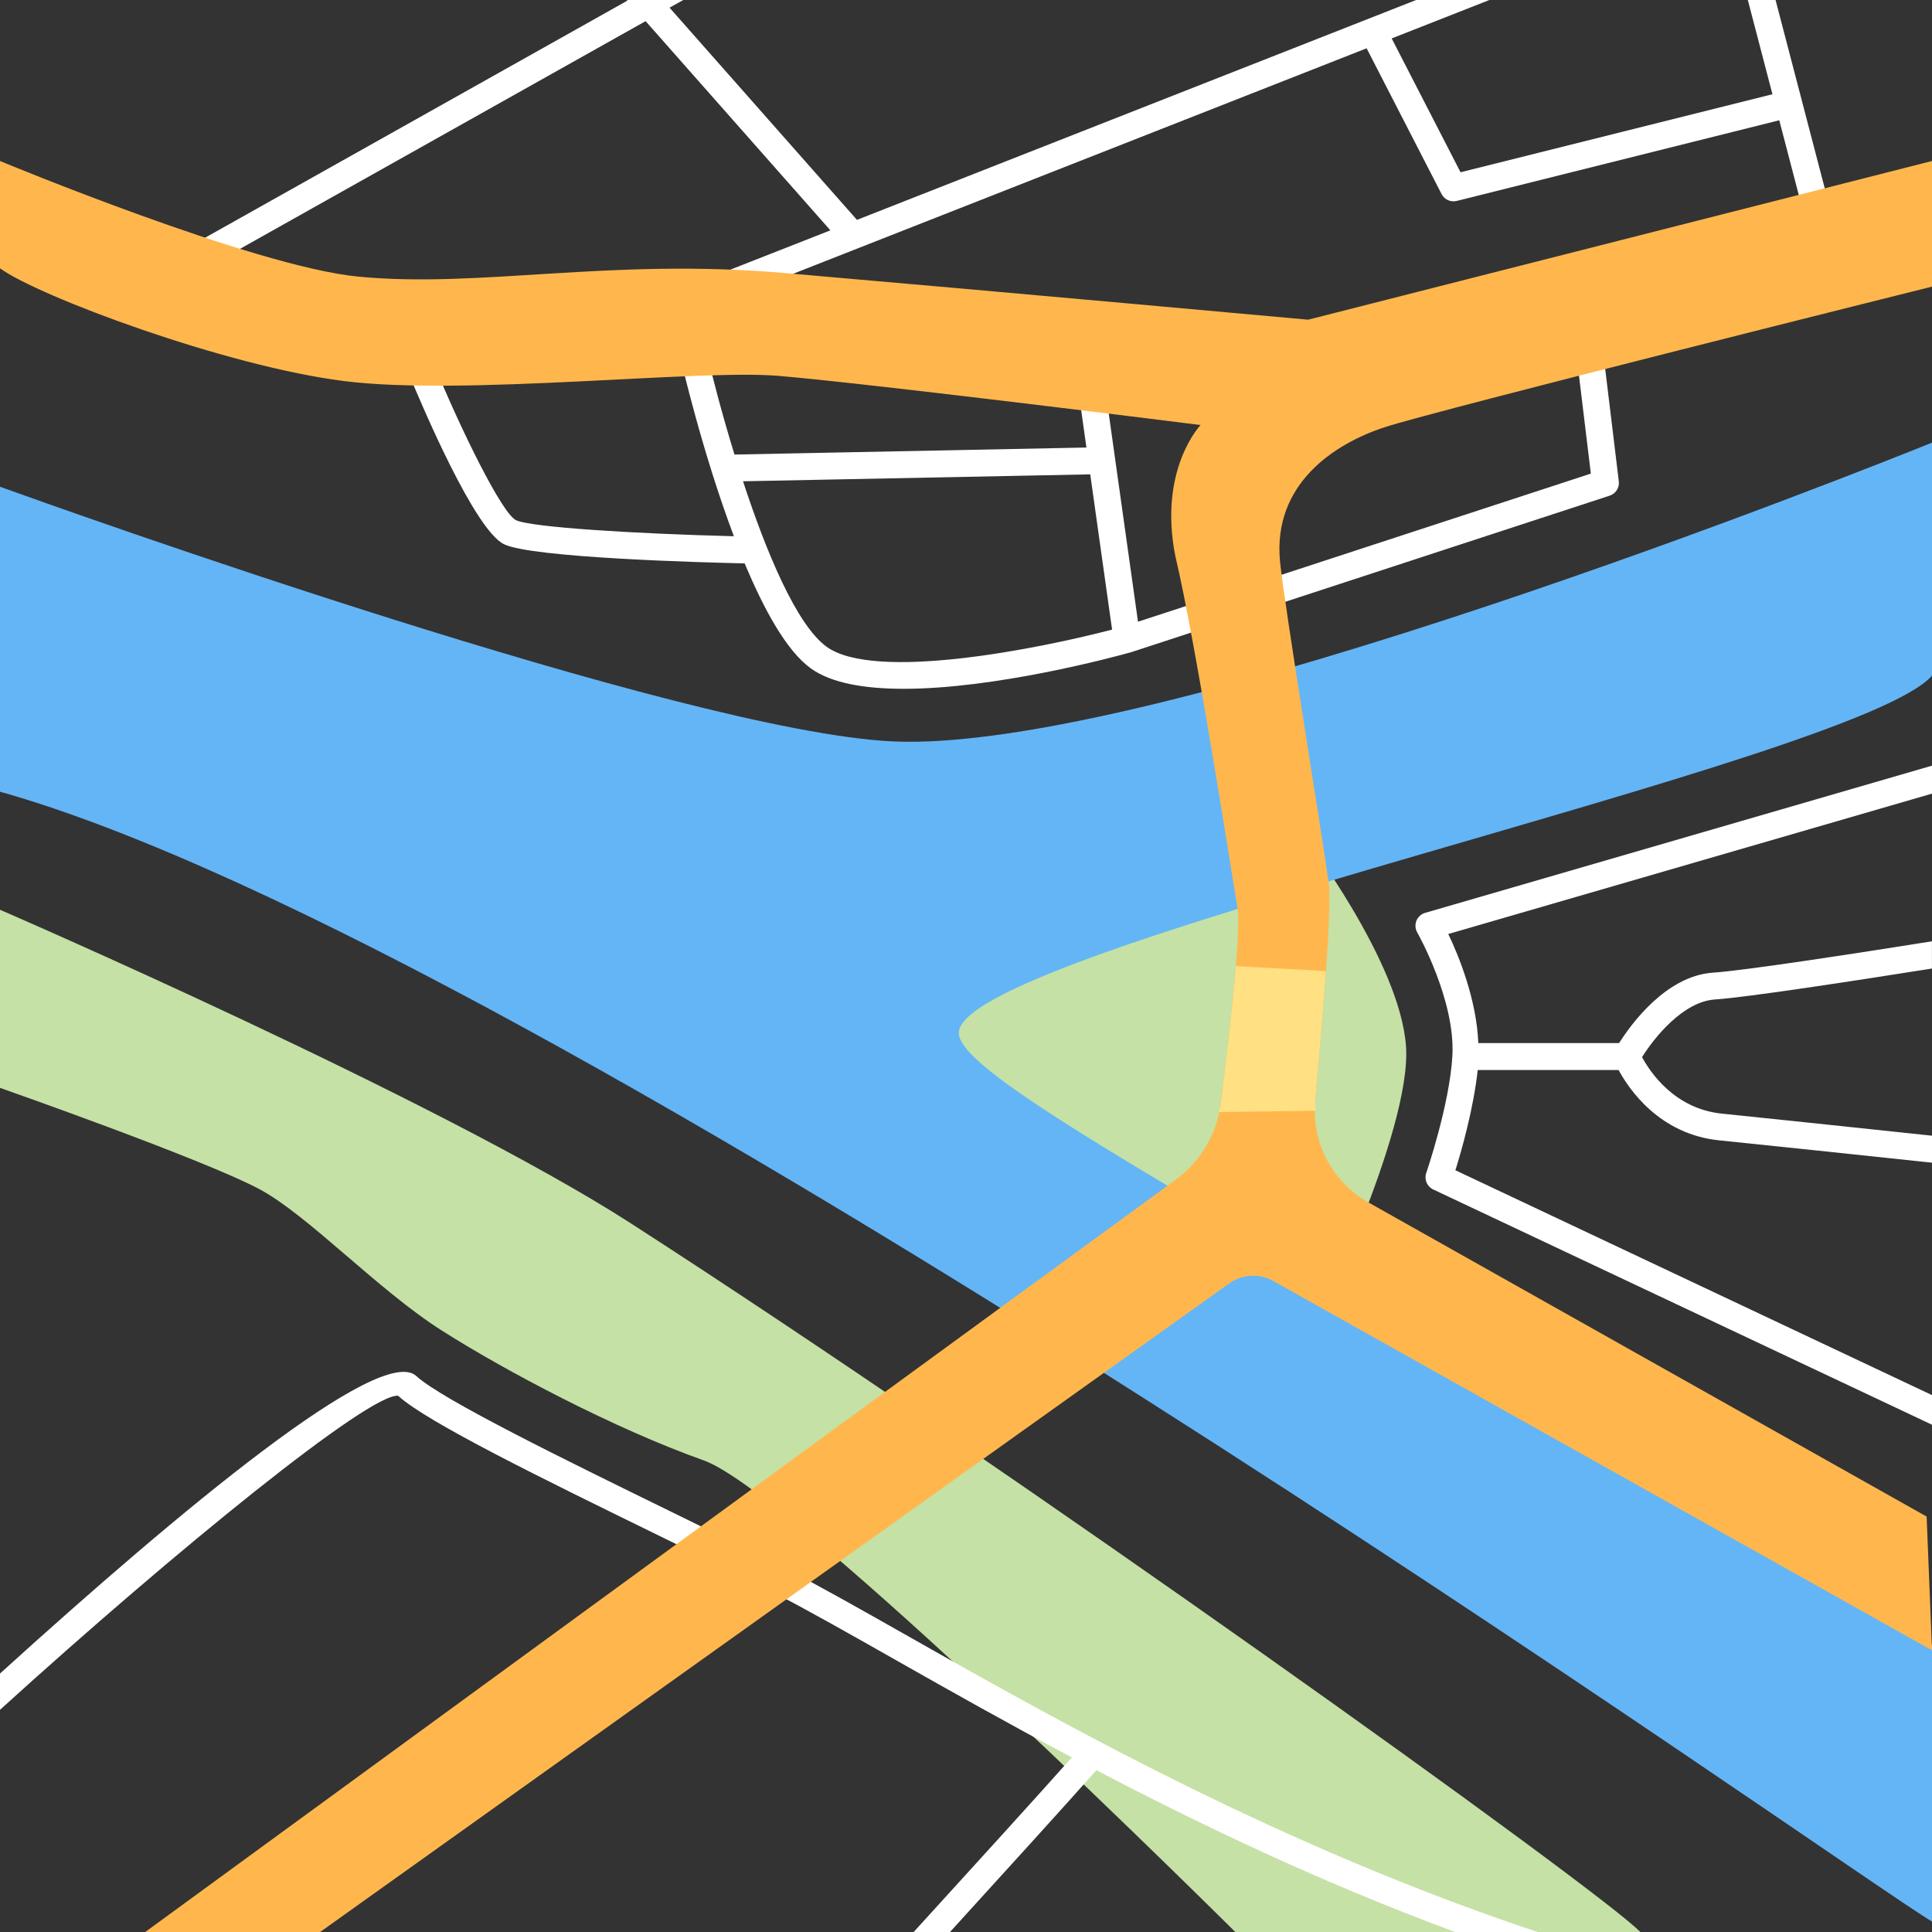 <?xml version="1.0" encoding="UTF-8" standalone="no"?>
<!-- Generator: Adobe Illustrator 20.1.0, SVG Export Plug-In . SVG Version: 6.00 Build 0)  -->

<svg
   xmlns:dc="http://purl.org/dc/elements/1.1/"
   xmlns:cc="http://creativecommons.org/ns#"
   xmlns:rdf="http://www.w3.org/1999/02/22-rdf-syntax-ns#"
   xmlns:svg="http://www.w3.org/2000/svg"
   xmlns="http://www.w3.org/2000/svg"
   xmlns:sodipodi="http://sodipodi.sourceforge.net/DTD/sodipodi-0.dtd"
   xmlns:inkscape="http://www.inkscape.org/namespaces/inkscape"
   version="1.1"
   x="0px"
   y="0px"
   viewBox="0 0 36 36"
   xml:space="preserve"
   id="svg26"
   sodipodi:docname="map_icon.svg"
   width="36"
   height="36"
   inkscape:version="0.92.4 5da689c313, 2019-01-14"><rect x="0" y="0" width="36" height="36" fill="#333333" stroke="none"/><defs
   id="defs30">
	
</defs><sodipodi:namedview
   pagecolor="#ffffff"
   bordercolor="#666666"
   borderopacity="1"
   objecttolerance="10"
   gridtolerance="10"
   guidetolerance="10"
   inkscape:pageopacity="0"
   inkscape:pageshadow="2"
   inkscape:window-width="1920"
   inkscape:window-height="1025"
   id="namedview28"
   showgrid="false"
   fit-margin-top="0"
   fit-margin-left="0"
   fit-margin-right="0"
   fit-margin-bottom="0"
   inkscape:zoom="13.906433"
   inkscape:cx="11.853395"
   inkscape:cy="24.13671"
   inkscape:window-x="2560"
   inkscape:window-y="551"
   inkscape:window-maximized="1"
   inkscape:current-layer="svg26"
   inkscape:pagecheckerboard="true" />

<path
   style="fill:#c5e1a5"
   d="m 18.515,17.917 c 0.414,-0.22 5.777,-2.343 5.777,-2.343 0,0 1.798,2.343 1.907,3.924 0.109,1.58 -1.744,5.341 -1.744,5.341 0,0 -6.485,-4.196 -7.139,-4.85 -0.654,-0.655 -0.545,-1.145 1.199,-2.072 z"
   id="path4"
   inkscape:connector-curvature="0" />
<path
   inkscape:connector-curvature="0"
   id="path6"
   d="m 0,14.752 c 10.225,2.876 34.558,20.209 36,21.053 V 30.649 C 24.527,23.463 17.924,20.24 17.866,19.26 17.775,17.719 34.612,14.19 36,12.589 V 8.248 C 34.951,8.671 21.501,14.059 16.615,13.814 12.707,13.618 1.182,9.496 0,9.07 Z"
   style="fill:#64b5f6" />
<path
   style="fill:#c5e1a5"
   d="m 0,16.952 c 0,0 8.186,3.543 11.764,5.849 7.117,4.587 18.085,12.444 18.8,13.199 h -7.546 c 0,0 -8.242,-8.198 -9.904,-8.787 C 11.452,26.623 9.404,25.539 8.225,24.788 7.046,24.038 5.742,22.647 4.846,22.165 3.814,21.608 0,20.271 0,20.271 Z"
   id="path10"
   inkscape:connector-curvature="0" />
<g
   id="g20"
   transform="translate(-6,-6)">
	<path
   style="fill:#ffffff"
   d="M 22.971,36.516 C 22.064,36.002 21.282,35.559 20.615,35.215 20.044,34.921 19.279,34.547 18.463,34.148 16.578,33.226 14.233,32.079 13.758,31.641 13.097,31.027 9.365,34.131 6,37.184 v 0.676 c 3.325,-3.019 6.893,-5.907 7.419,-5.852 0.528,0.488 2.712,1.556 4.824,2.589 0.812,0.397 1.574,0.77 2.142,1.062 0.658,0.339 1.438,0.781 2.339,1.292 0.956,0.542 2.049,1.158 3.248,1.796 -0.686,0.77 -1.855,2.055 -2.947,3.253 h 0.677 c 1.046,-1.147 2.114,-2.324 2.728,-3.015 1.965,1.03 4.214,2.101 6.682,3.015 h 1.539 c -4.764,-1.586 -8.812,-3.859 -11.68,-5.484 z"
   id="path12"
   inkscape:connector-curvature="0" />
	<path
   style="fill:#ffffff"
   d="m 9.289,11.301 8.741,-4.907 3.443,3.898 -2.481,0.975 0.183,0.465 12.29,-4.832 1.396,2.715 c 0.043,0.085 0.13,0.136 0.222,0.136 0.02,0 0.041,-0.002 0.061,-0.007 l 6.01,-1.503 0.52,1.99 0.483,-0.127 L 39.085,6 H 38.568 L 39.027,7.756 33.215,9.21 31.932,6.716 33.753,6 H 32.388 L 21.968,10.097 18.476,6.143 18.732,6 h -1.049 l 0.009,0.011 -8.648,4.855 z"
   id="path14"
   inkscape:connector-curvature="0" />
	<path
   style="fill:#ffffff"
   d="m 14.064,12.738 -0.462,0.19 c 0.282,0.685 1.244,2.94 1.786,3.211 0.517,0.258 3.761,0.343 4.488,0.359 0.361,0.864 0.779,1.625 1.226,1.952 0.386,0.283 1.021,0.385 1.736,0.385 1.715,0 3.895,-0.586 4.229,-0.679 0.004,-10e-4 0.006,-0.006 0.009,-0.007 l 0.001,0.004 8.917,-2.917 c 0.113,-0.037 0.185,-0.149 0.17,-0.268 l -0.333,-2.75 -0.496,0.061 0.308,2.546 -8.438,2.76 -0.708,-5.037 -0.495,0.069 0.242,1.722 -6.558,0.131 c -0.238,-0.775 -0.424,-1.493 -0.527,-1.943 l -0.487,0.111 c 0.027,0.117 0.417,1.802 1.003,3.354 -1.832,-0.046 -3.794,-0.166 -4.064,-0.301 -0.26,-0.136 -1.006,-1.64 -1.547,-2.953 z m 12.251,2.101 0.407,2.893 c -1.358,0.354 -4.43,0.973 -5.324,0.316 -0.558,-0.409 -1.121,-1.762 -1.553,-3.08 z"
   id="path16"
   inkscape:connector-curvature="0" />
	<path
   style="fill:#ffffff"
   d="m 42,31.996 -8.881,-4.19 c 0.118,-0.373 0.34,-1.163 0.416,-1.868 h 2.625 c 0.188,0.348 0.756,1.199 1.878,1.311 0.637,0.064 2.787,0.291 3.962,0.416 v -0.503 c -1.187,-0.126 -3.285,-0.348 -3.913,-0.411 -0.892,-0.089 -1.346,-0.786 -1.49,-1.053 0.227,-0.363 0.764,-1.034 1.356,-1.074 0.602,-0.04 2.622,-0.351 4.046,-0.577 V 23.54 c -1.42,0.226 -3.491,0.545 -4.079,0.584 -0.878,0.059 -1.532,0.967 -1.75,1.312 H 33.546 C 33.515,24.638 33.188,23.82 32.986,23.404 L 42,20.788 v -0.521 l -9.445,2.743 c -0.073,0.021 -0.133,0.076 -0.162,0.146 -0.028,0.071 -0.023,0.151 0.015,0.218 0.007,0.013 0.713,1.26 0.655,2.3 -0.051,0.908 -0.482,2.169 -0.487,2.182 -0.042,0.121 0.014,0.253 0.13,0.308 L 42,32.548 Z"
   id="path18"
   inkscape:connector-curvature="0" />
</g>
<path
   style="fill:#ffb74d"
   d="M 35.9,28.259 25.499,22.406 c -0.676,-0.38 -1.065,-1.121 -0.993,-1.893 0.132,-1.422 0.315,-3.591 0.253,-4.053 C 24.651,15.652 23.923,11.217 23.851,10.459 23.716,9.03 24.843,8.274 25.803,7.96 26.764,7.645 36,5.341 36,5.341 V 3 L 24.375,5.957 c 0,0 -5.884,-0.535 -9.768,-0.871 C 11.356,4.805 8.948,5.374 6.673,5.154 4.729,4.967 0,3 0,3 v 2 c 0.715,0.52 4.184,1.818 6.406,2.1 2.222,0.282 6.612,-0.223 8.104,-0.096 1.816,0.155 7.861,0.916 7.861,0.916 0,0 -0.79,0.824 -0.471,2.439 0.382,1.611 1.044,5.874 1.16,6.571 0.071,0.425 -0.161,2.427 -0.311,3.621 -0.072,0.577 -0.379,1.094 -0.849,1.437 L 2.706,36 H 5.965 L 22.906,23.914 c 0.241,-0.172 0.56,-0.189 0.819,-0.045 L 36,30.751 Z"
   id="path22"
   inkscape:connector-curvature="0" />
<path
   style="fill:#ffe082"
   d="m 24.505,20.513 c 0.067,-0.721 0.147,-1.633 0.201,-2.418 l -1.678,-0.093 c -0.065,0.789 -0.187,1.82 -0.278,2.55 -0.007,0.058 -0.027,0.113 -0.039,0.17 l 1.804,-0.025 c 0,-0.063 -0.016,-0.122 -0.01,-0.184 z"
   id="path24"
   inkscape:connector-curvature="0" />
</svg>